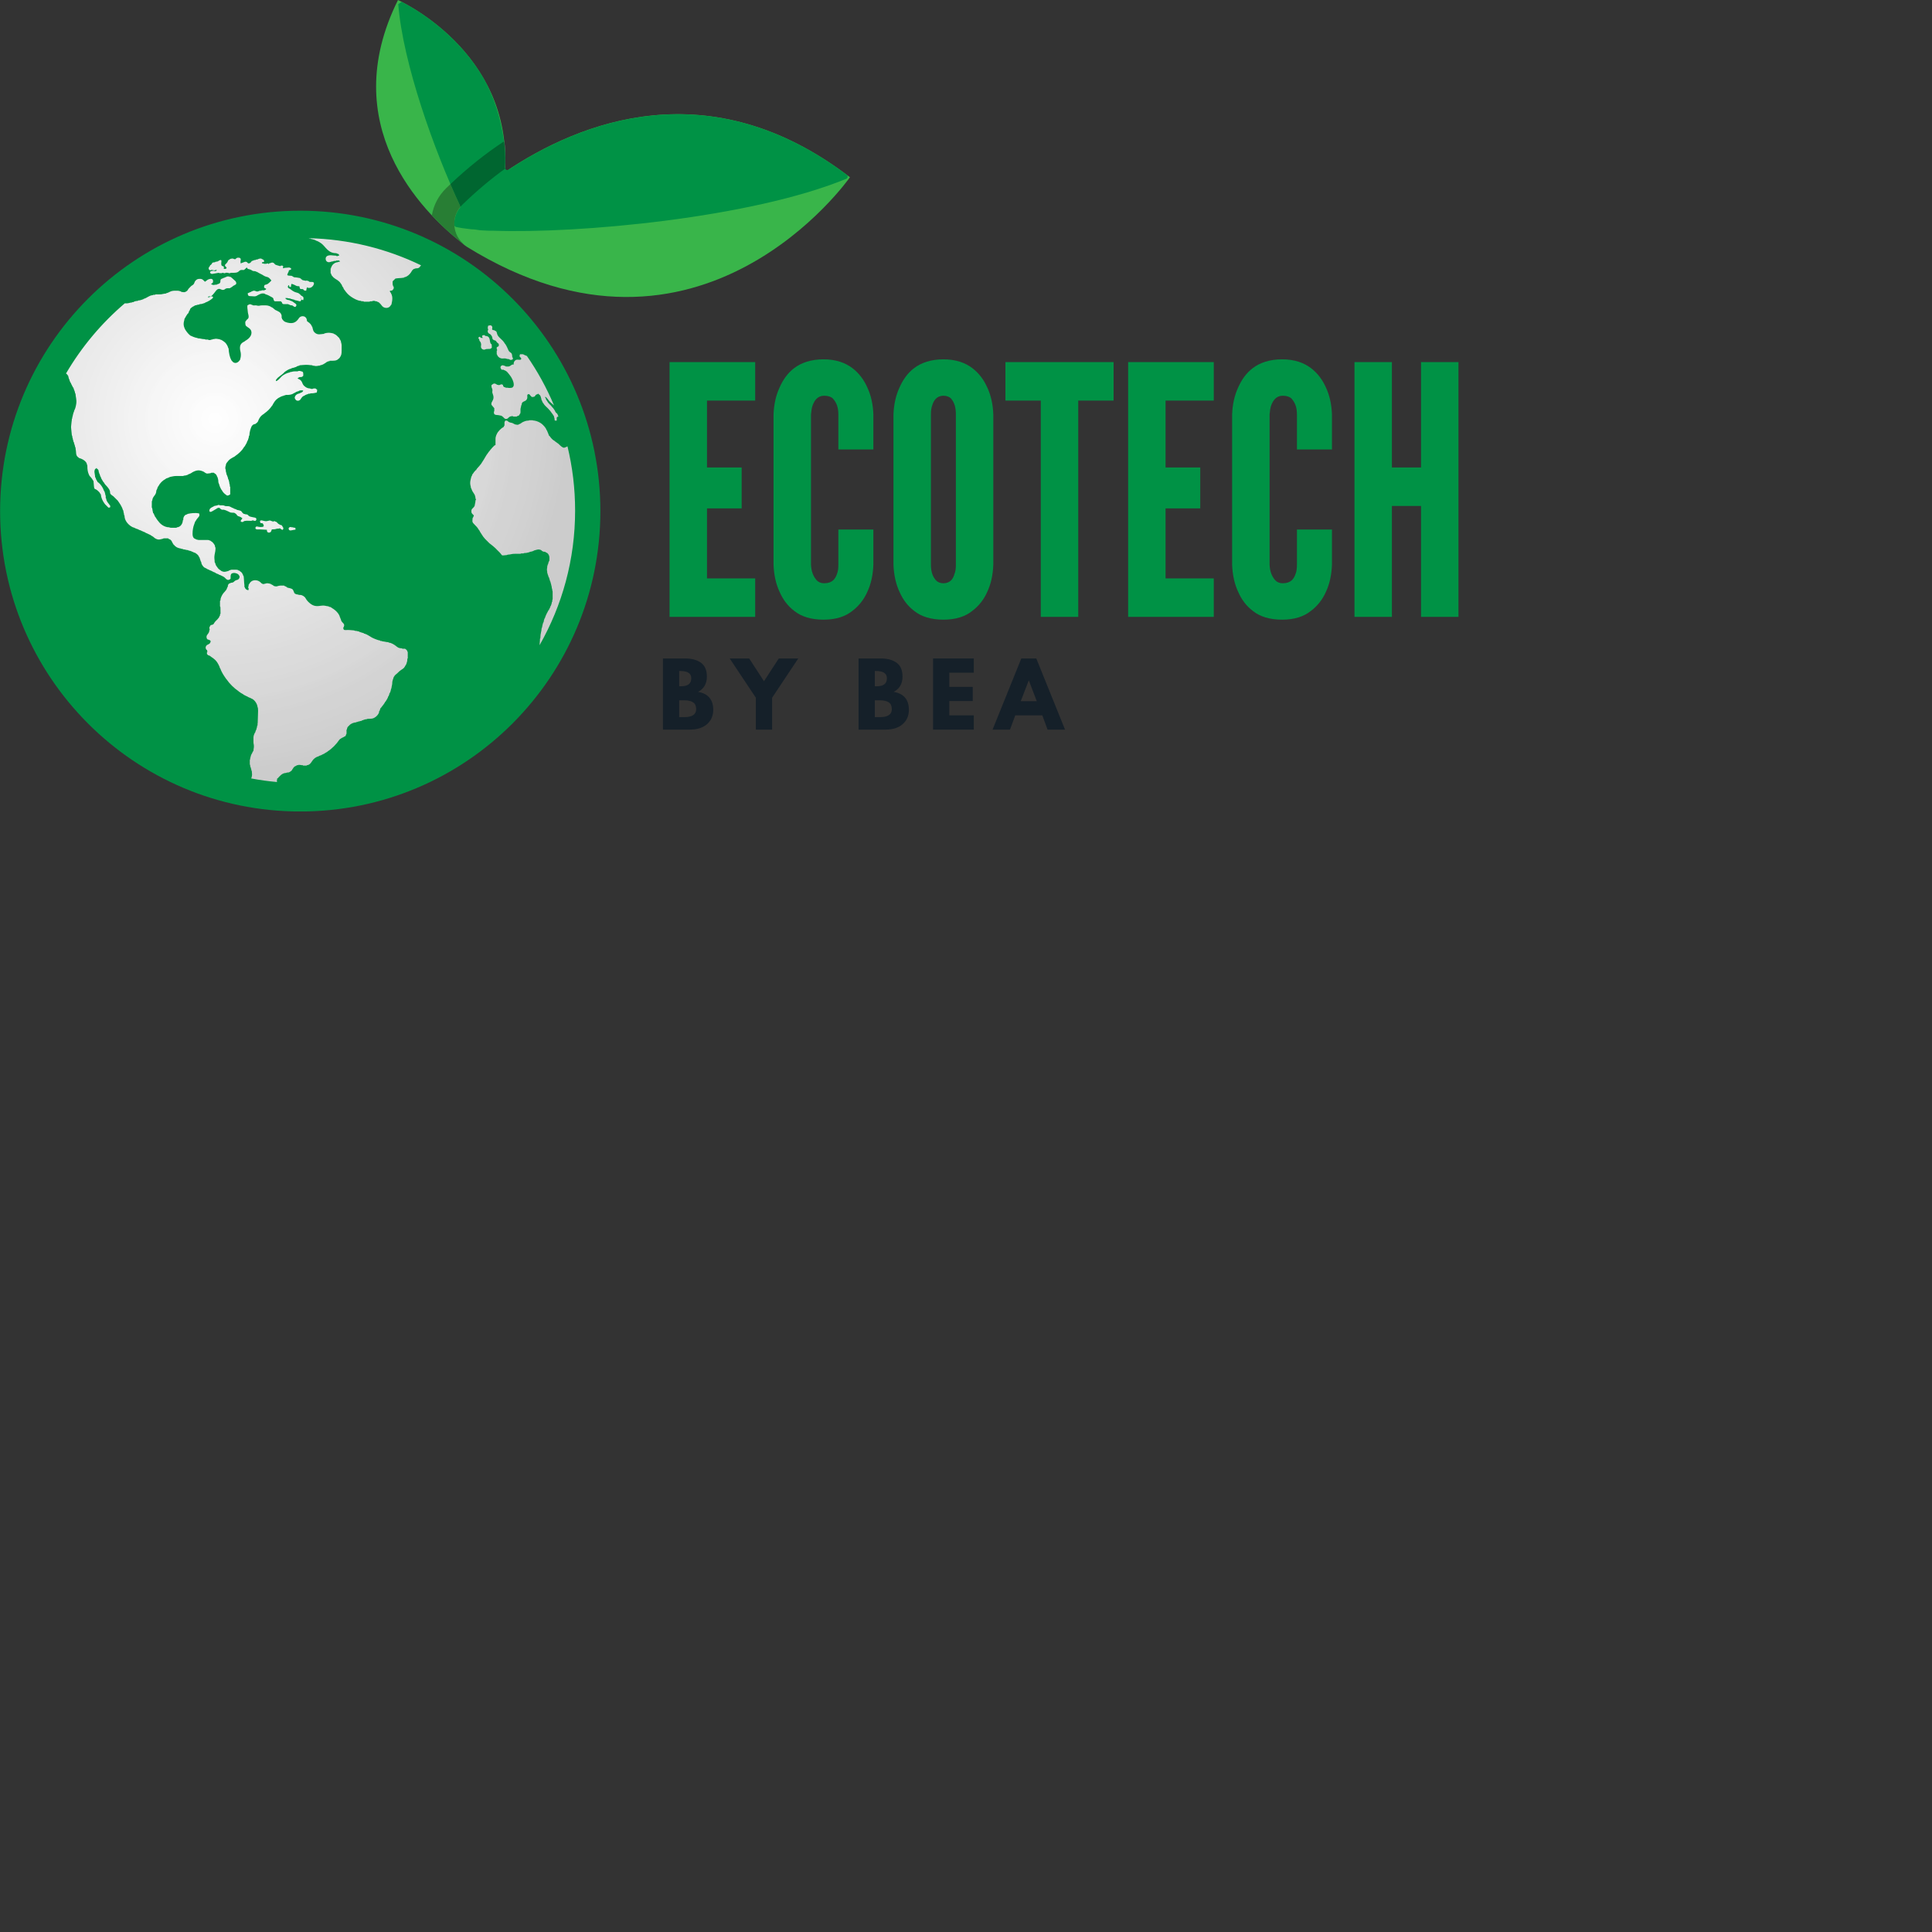 <svg xmlns="http://www.w3.org/2000/svg" xmlns:xlink="http://www.w3.org/1999/xlink" width="500" zoomAndPan="magnify" viewBox="0 0 375 375" height="500" preserveAspectRatio="xMidYMid meet" version="1.0"><rect x="0" y="0" width="375" height="375" fill="#333333" stroke="none"/><defs><g/><clipPath id="80a9a2168a"><path d="M 0 0 L 165 0 L 165 157.5 L 0 157.5 Z M 0 0 " clip-rule="nonzero"/></clipPath><clipPath id="90abbf8497"><path d="M 12.812 46.234 L 111.629 46.234 L 111.629 151.793 L 12.812 151.793 Z M 12.812 46.234 " clip-rule="nonzero"/></clipPath><clipPath id="9ee11935e6"><path d="M 56.484 102.277 C 56.078 102.312 55.93 102.488 56.09 102.836 L 56.172 102.91 C 56.387 103.012 56.492 102.949 56.785 102.895 L 57.129 102.836 C 57.434 102.75 57.277 102.973 57.363 102.672 L 57.363 102.594 L 57.281 102.434 C 57.211 102.434 57.117 102.438 57.051 102.426 C 56.891 102.402 56.969 102.406 56.887 102.355 L 56.566 102.352 Z M 49.758 100.699 C 49.676 100.414 49.418 100.5 48.648 100.297 C 47.969 100.117 48.363 99.844 47.613 99.82 L 47.43 99.746 L 47.297 99.742 L 47.219 99.668 C 46.914 99.469 47.016 99.344 46.758 99.18 C 46.59 99.078 46.164 99.008 45.953 98.953 L 45.875 98.879 C 45.629 98.82 45.641 98.777 45.398 98.715 L 45.312 98.641 C 44.965 98.559 44.711 98.316 44.43 98.266 C 44.223 98.227 44.027 98.266 43.824 98.238 C 43.508 98.195 43.613 98.117 43.258 98.086 C 43.016 98.066 42.992 98.098 42.777 98.09 L 42.445 98.008 L 42.316 98.008 L 42.227 98.082 C 42.031 98.137 42.035 98.121 41.828 98.164 C 41.465 98.238 41.719 98.156 41.43 98.316 C 41.184 98.453 40.961 98.516 40.793 98.719 L 40.723 98.797 C 40.547 99.172 40.625 99.602 41.273 99.191 L 41.32 99.16 L 42.074 98.719 L 42.148 98.641 C 42.695 98.523 42.43 98.484 42.809 98.773 C 43.352 99.188 42.969 98.609 44.352 99.289 C 44.648 99.438 44.656 99.504 45.16 99.516 C 45.23 99.516 45.324 99.512 45.391 99.523 C 45.543 99.543 45.48 99.547 45.555 99.59 C 46.117 99.887 45.836 99.988 46.23 100.18 C 46.398 100.262 46.488 100.242 46.691 100.352 C 46.902 100.465 46.883 100.5 47.059 100.617 C 46.93 100.812 46.32 101.309 47.117 101.328 L 47.219 101.254 C 47.516 100.984 48.246 101.094 48.859 101.094 C 48.934 101.051 48.738 101.012 49.113 101.02 C 49.441 101.027 49.184 100.988 49.285 101.094 L 49.598 101.094 L 49.676 101.02 L 49.758 100.855 Z M 53.895 101.547 C 53.691 101.355 53.758 101.324 53.477 101.25 L 53.336 101.172 L 53.086 101.172 C 53.07 101.188 52.906 101.438 52.906 101.172 C 52.305 101.117 52.73 100.902 51.922 101.121 C 51.453 101.25 51.191 101.055 50.785 101.008 L 50.703 101.008 C 50.555 101.051 50.578 101.031 50.465 101.094 C 50.484 101.957 50.941 101.227 51.102 101.793 L 51.172 101.883 L 51.18 102.039 L 51.18 102.16 C 50.93 102.387 50.23 102.277 49.914 102.195 L 49.754 102.195 C 49.621 102.297 49.465 102.484 49.66 102.676 C 49.789 102.805 50.156 102.758 50.387 102.754 L 51.809 102.832 L 51.809 103.066 C 51.879 103.324 52.094 103.465 52.395 103.344 C 52.68 103.227 52.645 103.004 52.766 102.754 C 53.898 102.754 53.305 102.594 54.195 102.594 L 54.27 102.52 C 54.336 102.551 54.332 102.543 54.422 102.602 C 54.469 102.633 54.602 102.734 54.613 102.742 C 54.863 102.887 54.82 102.902 54.988 102.672 L 54.988 102.438 C 54.867 102.266 54.844 102.23 54.746 102.035 L 54.664 101.961 C 54.508 101.883 54.582 101.906 54.348 101.875 L 54.277 101.805 C 54.031 101.68 54.098 101.742 53.895 101.547 Z M 103.379 81.566 L 102.746 81.566 C 102.668 81.617 102.727 81.598 102.586 81.637 C 102.559 81.645 102.484 81.641 102.434 81.645 C 102.121 81.652 101.746 81.785 101.508 81.906 C 101.18 82.07 101.059 82.27 100.699 82.355 L 100.613 82.438 C 100.355 82.434 100.254 82.457 100.023 82.387 C 99.695 82.289 99.887 82.281 99.582 82.195 L 99.504 82.117 C 99.152 82.035 99.008 82.031 98.711 81.887 L 98.633 81.801 L 98.547 81.723 C 98.203 81.555 98.012 81.602 97.922 81.961 L 97.922 82.199 L 97.918 82.594 L 97.84 82.672 C 97.773 82.914 97.773 82.852 97.59 82.977 C 97.422 83.094 97.43 83.059 97.266 83.207 C 97.059 83.391 96.875 83.559 96.727 83.777 L 96.652 83.855 C 96.445 84.164 96.172 84.691 96.18 85.203 L 96.18 85.992 L 96.176 86.387 C 95.918 86.457 95.902 86.535 95.719 86.723 C 95.551 86.895 95.434 86.988 95.305 87.18 L 95.227 87.258 L 94.984 87.574 L 94.91 87.648 C 94.793 87.828 94.641 88.016 94.512 88.207 L 94.434 88.309 C 94.246 88.602 94.105 88.867 93.914 89.188 C 93.703 89.539 93.523 89.793 93.328 90.102 L 93.246 90.184 C 93.027 90.508 92.648 90.84 92.457 91.129 C 92.457 91.254 92.488 91.23 92.375 91.23 C 92.27 91.359 92.195 91.414 92.082 91.547 C 91.973 91.672 91.902 91.797 91.816 91.922 L 91.738 92 C 91.652 92.16 91.629 92.188 91.582 92.395 L 91.5 92.477 C 91.426 92.805 91.293 93.227 91.266 93.59 C 91.227 94.09 91.387 94.352 91.422 94.77 L 91.5 94.844 C 91.582 95.184 91.805 95.543 91.977 95.789 L 92.059 95.875 L 92.059 95.949 L 92.137 96.031 C 92.207 96.336 92.289 96.387 92.293 96.758 C 92.371 96.867 92.461 96.996 92.293 97.129 C 92.293 97.57 92.168 97.785 92.137 98.168 L 92.059 98.246 L 92.059 98.324 L 91.977 98.41 C 91.773 98.703 91.535 98.727 91.5 99.113 L 91.5 99.352 C 91.535 99.746 91.773 99.762 91.977 100.066 C 91.898 100.355 91.898 100.168 91.816 100.461 L 91.738 100.543 C 91.676 101.277 91.605 101.328 92.113 101.824 C 92.445 102.145 92.711 102.426 92.93 102.832 L 93.012 102.91 C 93.184 103.258 93.293 103.418 93.516 103.75 C 93.625 103.914 93.695 104.035 93.797 104.176 C 93.922 104.344 94.004 104.402 94.117 104.566 L 94.203 104.648 L 94.273 104.723 L 94.355 104.809 L 94.43 104.887 L 94.516 104.961 L 94.598 105.039 L 94.672 105.129 L 94.746 105.203 L 94.836 105.277 L 94.91 105.363 L 94.988 105.441 C 95.234 105.605 95.535 105.883 95.781 106.07 C 96.07 106.293 96.285 106.535 96.551 106.805 C 96.688 106.941 96.777 107.02 96.91 107.156 C 97.676 107.953 97.129 107.84 98.391 107.734 L 98.551 107.656 C 98.969 107.656 99.289 107.527 99.664 107.5 C 100.07 107.469 100.59 107.496 101.008 107.496 C 101.082 107.449 101.035 107.461 101.172 107.426 C 101.195 107.418 101.281 107.422 101.324 107.422 L 101.625 107.418 C 101.75 107.34 101.523 107.418 101.801 107.34 C 101.828 107.336 101.914 107.336 101.961 107.336 C 102.336 107.332 102.477 107.211 102.809 107.18 C 102.809 107.066 102.785 107.098 102.91 107.098 C 103.195 107.078 103.285 107.004 103.539 106.941 L 103.621 106.863 C 104.207 106.73 104.469 106.508 105.047 106.785 L 105.207 106.941 C 105.418 107.055 105.438 107.094 105.762 107.098 C 105.883 107.098 105.859 107.066 105.859 107.18 C 106.172 107.262 106.355 107.426 106.508 107.699 C 106.695 108.039 106.633 108.363 106.633 108.84 L 106.555 108.926 C 106.484 109.211 106.422 109.141 106.398 109.473 L 106.316 109.555 L 106.312 109.707 L 106.234 109.797 C 106.234 110.188 106.168 110.223 106.16 110.504 C 106.152 110.82 106.234 110.879 106.234 111.293 L 106.312 111.371 L 106.316 111.535 L 106.398 111.688 L 106.477 111.992 L 106.555 112.082 L 106.793 112.867 L 106.871 112.949 L 106.871 113.156 L 106.945 113.266 C 106.984 113.648 107.109 113.766 107.109 114.211 L 107.184 114.297 L 107.188 114.582 C 107.238 114.68 107.203 114.496 107.258 114.77 C 107.27 114.82 107.266 114.949 107.266 115.008 L 107.27 116.191 C 107.266 116.309 107.27 116.297 107.246 116.406 L 107.219 116.461 C 107.215 116.449 107.199 116.488 107.188 116.504 L 107.199 116.746 L 107.109 116.883 C 107.086 117.191 107.012 117.27 106.945 117.535 L 106.871 117.617 C 106.809 117.887 106.672 118.105 106.555 118.328 C 106.555 118.445 106.586 118.418 106.477 118.418 C 106.273 118.762 105.859 119.574 105.758 119.988 L 105.684 120.062 C 105.621 120.32 105.547 120.41 105.527 120.699 C 105.527 120.816 105.559 120.793 105.445 120.793 C 105.367 121.094 105.238 121.484 105.203 121.805 L 105.129 121.965 C 105.113 122.543 104.891 122.992 104.891 123.703 C 104.891 124.035 104.867 123.883 104.812 123.957 C 104.812 124.496 104.738 124.738 104.73 125.23 C 109.121 117.523 111.629 108.613 111.629 99.113 C 111.629 94.812 111.117 90.633 110.145 86.629 C 110.129 86.641 110.105 86.652 110.082 86.672 C 110.066 86.684 109.719 86.836 109.695 86.844 C 109.363 86.98 109.332 86.875 109.008 86.703 L 108.926 86.625 C 108.703 86.473 108.602 86.309 108.387 86.137 C 108.172 85.965 107.961 85.824 107.742 85.672 L 107.664 85.598 C 107.191 85.352 106.934 84.992 106.633 84.578 C 106.516 84.578 106.547 84.605 106.547 84.488 C 106.41 84.203 106.301 83.832 106.156 83.543 L 106.078 83.461 C 105.969 83.047 105.492 82.562 105.188 82.297 C 104.848 82.012 104.242 81.703 103.703 81.637 C 103.594 81.637 103.586 81.637 103.484 81.617 C 103.469 81.617 103.438 81.617 103.43 81.594 C 103.418 81.574 103.395 81.574 103.379 81.566 Z M 99.742 70.734 C 99.332 70.742 99.316 70.82 99.055 70.996 C 98.742 71.207 98.621 71.125 98.156 71.133 L 98.074 71.051 C 97.789 70.984 97.535 70.766 97.266 71.035 C 97 71.301 97.223 71.551 97.363 71.762 L 97.758 71.766 L 97.836 71.84 C 98.172 71.918 98.438 72.164 98.621 72.402 C 98.816 72.656 99.035 72.902 99.203 73.168 C 99.457 73.57 100.035 74.75 99.512 75.16 L 99.422 75.238 C 98.75 75.398 98.734 75.227 98.156 75.25 L 98.012 75.16 C 97.777 75.109 97.891 75.184 97.758 75.02 C 97.648 75.02 97.68 75.047 97.68 74.922 C 97.594 74.594 97.547 74.609 97.145 74.609 C 97.145 74.723 97.172 74.688 97.047 74.688 C 96.824 74.793 96.82 74.746 96.574 74.688 C 96.438 74.688 96.465 74.727 96.465 74.609 L 96.336 74.609 L 96.254 74.527 C 95.805 74.312 95.66 74.582 95.383 74.766 C 95.383 75.406 95.535 75.262 95.578 75.652 C 95.621 76.051 95.441 75.973 95.668 76.539 C 96.031 77.449 95.492 77.852 95.383 78.246 L 95.383 78.559 L 95.777 79.039 L 95.855 79.113 L 95.859 79.18 C 95.973 79.18 95.941 79.152 95.941 79.273 L 95.941 79.746 C 95.941 79.891 95.984 79.867 95.859 79.867 C 95.859 80.301 95.902 80.465 96.262 80.531 C 96.418 80.559 96.586 80.551 96.766 80.582 C 97 80.621 97.098 80.652 97.285 80.691 C 97.422 80.691 97.398 80.652 97.398 80.773 C 97.773 80.898 97.875 81.426 98.359 81.301 C 98.781 81.191 98.648 80.805 99.504 80.766 L 99.645 80.855 L 100.297 80.855 L 100.375 80.773 C 100.781 80.68 100.762 80.613 100.93 80.301 L 101.008 80.219 C 101.043 79.785 101.039 79.902 101.023 79.504 C 101.016 79.211 101.141 79.035 101.164 78.719 L 101.246 78.559 C 101.266 77.742 102.051 78.07 102.305 77.402 C 102.453 77.012 102.188 76.609 102.531 76.516 C 102.832 76.434 102.883 76.801 103.148 76.98 L 103.242 77.059 C 104.16 77.059 103.637 76.652 104.355 76.504 C 104.387 76.453 104.504 76.266 104.504 76.504 C 104.961 76.637 105.02 77.227 105.129 77.691 L 105.207 77.77 C 105.254 77.977 105.277 78.004 105.367 78.164 L 105.445 78.246 C 105.664 78.66 106.004 78.922 106.336 79.25 C 106.715 79.629 106.895 79.867 107.188 80.297 L 107.27 80.379 C 107.328 80.492 107.355 80.562 107.426 80.672 C 107.539 80.672 107.504 80.648 107.504 80.773 C 107.547 80.953 107.574 81.004 107.621 81.211 C 107.707 81.605 107.547 81.57 107.82 81.648 L 107.898 81.648 C 108.16 81.594 108.008 81.746 108.062 81.488 C 108.062 81.137 108.02 81.129 108.137 80.918 C 108.297 80.895 108.277 80.898 108.391 80.871 C 108.328 80.699 108.266 80.527 108.199 80.359 L 107.98 80.145 L 107.82 79.984 C 107.75 79.707 107.496 79.418 107.348 79.188 L 107.266 79.117 L 107.191 79.035 C 106.844 78.527 106.508 78.441 106.156 77.77 L 106.078 77.691 C 105.992 77.531 105.941 77.48 105.918 77.254 C 105.801 77.254 105.84 77.277 105.84 77.137 L 105.84 77.059 C 105.922 76.93 105.84 76.93 105.926 77.059 C 106.168 77.227 106.383 77.555 106.586 77.816 C 106.789 78.074 107.164 78.352 107.535 78.691 C 106.102 75.277 104.32 72.043 102.234 69.039 C 102.188 69.102 102.109 69.184 102.109 68.992 C 101.715 68.961 102.008 68.934 101.641 68.836 L 101.562 68.758 L 100.93 68.758 C 100.805 69.289 100.777 69.086 101.086 69.441 L 101.16 69.547 L 101.16 69.707 L 101.086 69.797 C 100.777 69.918 100.445 69.699 100.09 69.895 C 99.816 70.051 99.613 70.461 99.742 70.734 Z M 95.465 67.492 C 95.465 66.43 95.336 67.02 95.172 66.52 C 94.996 66 95.184 65.227 94.195 65.199 L 94.113 65.125 L 94.039 65.043 C 93.461 65.055 93.5 65.27 93.719 65.598 C 93.055 65.598 93.465 65.48 93.008 65.359 C 92.887 65.539 92.91 65.441 92.848 65.668 L 92.926 65.758 L 93.008 65.832 C 93.047 66.328 93.191 66.152 93.328 66.539 C 93.469 66.934 93.312 67.105 93.359 67.387 C 93.406 67.664 93.656 67.848 93.895 67.871 C 94.273 67.906 94 67.719 94.828 67.73 L 94.988 67.73 C 95.355 67.695 95.207 67.664 95.465 67.492 Z M 96.414 67.414 L 96.414 67.758 C 96.496 67.852 96.457 67.621 96.477 67.898 C 96.5 68.219 96.516 67.957 96.414 68.066 L 96.414 68.75 L 96.488 68.836 C 96.559 69.066 96.531 68.973 96.652 69.16 L 96.723 69.238 L 96.809 69.309 L 96.891 69.391 C 97.277 69.598 97.371 69.605 97.781 69.57 C 98.27 69.527 98.258 69.695 98.789 69.711 L 98.883 69.785 L 98.949 69.789 L 99.027 69.863 C 99.48 69.863 99.66 69.734 99.504 69.387 L 99.43 69.312 C 99.402 68.266 99.059 68.586 98.742 68.094 C 98.633 67.93 98.551 67.648 98.445 67.438 C 98.309 67.16 98.227 67.008 98.078 66.777 L 98 66.703 C 97.496 65.809 96.723 65.543 96.508 64.867 C 96.383 64.465 96.438 64.297 96.02 64.164 L 95.945 64.094 C 95.086 64.074 95.879 63.582 95.383 63.219 L 95.285 63.145 C 94.996 63.145 94.965 63.176 94.75 63.223 C 94.695 63.457 94.672 63.469 94.672 63.781 L 94.746 63.855 L 94.754 64.016 L 94.672 64.152 L 94.672 64.465 L 94.746 64.566 C 95.02 64.957 95.02 64.656 95.305 65.027 L 95.375 65.121 C 95.715 65.582 95.41 65.723 95.797 65.973 C 96.066 66.145 96.059 65.988 96.281 66.203 C 96.402 66.324 96.336 66.379 96.574 66.551 L 96.645 66.625 C 96.891 66.754 96.809 66.805 96.809 67.176 C 96.652 67.281 96.59 67.32 96.414 67.414 Z M 64.492 53.578 C 64.727 53.938 65.227 54.203 65.598 54.445 L 65.68 54.527 C 65.988 54.738 66.02 54.863 66.23 55.145 L 66.309 55.238 C 66.391 55.531 66.391 55.34 66.469 55.633 L 66.551 55.715 L 66.547 55.766 C 66.664 55.766 66.629 55.738 66.629 55.871 L 66.785 56.188 L 66.863 56.266 C 67.215 56.789 67.613 57.238 68.148 57.598 C 68.57 57.883 69.398 58.387 70.035 58.398 L 70.203 58.48 L 70.508 58.465 L 70.645 58.559 L 71.699 58.559 L 71.855 58.484 L 72.191 58.48 C 72.324 58.371 72.77 58.344 72.879 58.48 L 73.125 58.48 L 73.203 58.559 C 73.547 58.641 73.633 58.773 73.859 59.012 C 74.059 59.223 74.152 59.441 74.387 59.59 C 74.805 59.852 75.523 59.895 75.895 59.191 L 75.977 59.113 C 76.219 58.07 76.266 57.445 75.738 56.66 L 75.656 56.582 L 75.664 56.504 L 75.738 56.43 C 76.094 56.414 76.137 56.395 76.297 56.188 L 76.371 56.098 C 76.457 55.746 76.461 55.922 76.371 55.574 C 76.258 55.574 76.293 55.598 76.293 55.477 C 76.168 55.215 76.215 54.977 76.211 54.605 L 76.293 54.52 L 76.609 54.211 L 76.688 54.133 L 76.734 54.133 C 76.734 54.012 76.707 54.051 76.848 54.051 C 77.152 54.027 77.227 53.98 77.641 53.973 C 78.051 53.969 78.086 53.902 78.414 53.895 C 78.414 53.781 78.391 53.816 78.512 53.816 C 79.219 53.652 79.707 53.047 80.016 52.473 L 80.094 52.395 C 80.242 52.262 80.281 52.184 80.535 52.156 C 80.602 52.121 80.543 52.129 80.727 52.086 C 80.754 52.078 80.844 52.082 80.887 52.082 C 81.453 52.059 81.523 51.699 81.727 51.496 C 75.109 48.293 67.723 46.422 59.922 46.234 L 60.117 46.305 L 60.289 46.305 L 60.371 46.383 C 60.656 46.41 60.746 46.48 61.004 46.543 C 61.141 46.543 61.117 46.504 61.117 46.621 L 61.242 46.621 L 61.32 46.699 C 61.668 46.781 62.098 47.047 62.363 47.242 C 63.203 47.863 63.668 49.18 65.281 49.141 L 65.414 49.23 C 65.59 49.258 65.562 49.242 65.676 49.312 L 65.766 49.387 L 65.848 49.621 L 65.664 49.625 C 65.5 49.738 65.391 49.77 65.219 49.625 C 64.598 49.625 64.016 49.406 63.48 49.703 L 63.379 49.781 C 63.27 49.949 63.184 50 63.219 50.324 C 63.242 50.527 63.332 50.691 63.484 50.789 C 63.898 51.059 64.18 50.742 64.656 50.734 L 64.805 50.645 L 65.16 50.652 C 65.281 50.539 65.309 50.566 65.516 50.566 C 65.742 50.562 65.816 50.535 65.91 50.652 L 65.992 50.734 L 65.914 50.809 L 65.727 50.812 L 65.52 50.902 C 64.996 50.914 64.438 51.387 64.328 51.84 L 64.25 51.918 L 64.25 51.996 C 64.25 52.129 64.289 52.102 64.172 52.102 L 64.172 53.027 L 64.25 53.105 C 64.301 53.309 64.32 53.336 64.41 53.492 Z M 58.41 57.93 C 58.293 57.898 58.215 57.941 58.309 57.848 C 58.406 57.754 58.602 57.984 58.41 57.93 Z M 52.676 54.449 L 52.371 54.766 L 52.289 54.84 C 52.07 54.992 52.09 55.082 51.836 55.16 L 51.656 55.234 C 51.289 55.273 51.266 55.414 51.258 55.793 C 51.387 55.926 51.43 55.977 51.656 56.031 C 51.598 56.277 51.664 56.148 51.473 56.266 L 51.258 56.352 L 50.844 56.344 L 50.703 56.426 C 50.207 56.426 50.355 56.5 49.988 56.582 L 49.914 56.582 C 49.551 56.555 49.633 56.449 49.352 56.434 C 49.074 56.418 49.078 56.52 48.801 56.582 L 48.723 56.656 C 48.426 56.734 48.391 56.832 48.09 56.898 C 48.09 57.648 48.453 57.426 49.145 57.512 C 49.82 57.602 49.965 57.25 50.391 57.137 L 50.465 57.062 L 50.605 57.059 L 50.703 56.984 C 51.141 56.93 50.875 56.961 51.34 56.984 L 51.414 57.059 C 52.047 57.352 51.496 56.98 52.77 57.688 C 53.254 57.953 52.93 58.023 53.238 58.41 L 53.328 58.48 L 54.508 58.484 L 54.582 58.559 L 54.664 58.633 L 54.734 58.719 C 54.824 58.988 54.789 58.961 55.062 59.035 L 55.457 59.035 L 55.934 59.031 L 56.074 59.113 C 56.473 59.207 56.16 59.262 56.727 59.273 L 56.816 59.352 L 56.965 59.434 L 57.047 59.508 C 57.223 59.594 57.387 59.629 57.488 59.391 C 57.621 59.082 57.414 58.988 57.273 58.883 C 56.926 58.621 56.738 58.449 56.25 58.316 L 56.164 58.246 C 55.938 58.238 55.867 58.23 55.703 58.156 C 55.5 58.074 55.438 58.012 55.379 57.848 L 55.773 57.855 L 56.066 57.926 L 56.328 57.93 L 56.406 58.004 C 56.742 58.035 56.785 58.133 57.121 58.168 L 57.195 58.246 C 57.367 58.281 57.52 58.305 57.719 58.359 C 57.988 58.426 58 58.473 58.309 58.48 C 58.48 58.227 58.441 58.426 58.469 58.086 C 58.723 58.254 58.523 58.215 58.863 58.246 C 58.988 57.707 58.898 57.598 58.469 57.375 L 58.383 57.297 L 58.312 57.211 L 58.234 57.137 C 58.023 57 58.074 56.957 57.801 56.852 C 57.594 56.777 57.461 56.773 57.254 56.688 C 56.824 56.508 56.656 56.336 56.328 56.102 L 56.254 56.031 C 55.992 55.961 56.094 56 55.934 55.824 L 55.859 55.715 C 55.922 55.414 55.895 55.449 56.09 55.34 L 56.164 55.633 C 56.258 55.734 56.035 55.719 56.328 55.699 C 56.5 55.688 56.398 55.703 56.492 55.633 C 56.492 55.562 56.484 55.469 56.496 55.398 C 56.547 55.059 56.492 55.355 56.566 55.207 L 56.566 55.082 C 56.809 55.137 56.801 55.18 57.043 55.246 L 57.188 55.32 C 57.551 55.492 57.531 55.547 58.07 55.559 L 58.145 55.633 L 58.148 55.715 L 58.148 55.793 C 58.258 56.176 58.336 56.098 58.785 56.117 L 58.867 56.188 C 59.039 56.375 59.059 56.418 59.418 56.426 C 59.539 56.172 59.445 56.094 59.562 55.871 C 59.566 55.871 59.742 55.605 59.742 55.871 L 59.895 55.879 L 60.133 55.879 C 60.762 55.805 61.352 54.707 60.555 54.727 C 59.754 54.746 60.199 54.617 59.688 54.496 C 59.105 54.352 59.887 54.668 58.707 54.363 L 58.629 54.285 L 58.547 54.215 C 58.43 54.215 58.457 54.246 58.457 54.133 L 58.309 54.047 L 58.234 53.973 C 57.941 53.91 57.387 53.82 57.043 53.805 L 56.957 53.738 C 56.402 53.43 56.805 53.578 56.086 53.5 C 55.527 53.441 55.844 53.23 55.938 52.867 L 56.012 52.789 C 56.051 52.309 56.227 52.477 56.492 52.312 L 56.492 52.156 L 56.488 52.074 L 56.387 51.996 L 56.25 51.992 L 56.176 51.918 L 55.199 51.996 L 55.062 52.074 L 54.891 52.031 C 55.062 51.723 54.945 51.473 54.555 51.566 C 54.109 51.668 54.914 51.789 53.758 51.48 C 53.184 51.328 53.414 51.211 53.094 51.031 C 52.727 50.832 52.582 51.098 52.215 51.129 C 52.203 51.145 52.031 51.395 52.031 51.129 L 51.844 51.129 C 51.824 51.141 51.805 51.156 51.793 51.164 L 51.73 51.188 C 51.676 51.211 51.645 51.203 51.574 51.203 L 51.258 51.203 L 51.098 51.129 L 50.863 51.129 L 50.863 50.891 C 51.117 50.887 51.32 50.902 51.25 50.602 C 51.199 50.387 50.992 50.371 50.785 50.254 L 50.711 50.18 C 50.379 50.18 50.402 50.199 50.16 50.258 L 50.07 50.336 C 49.586 50.352 49.762 50.484 49.285 50.496 L 49.199 50.57 C 48.594 50.633 48.844 51.125 48.168 51.121 L 48.098 51.047 C 47.695 50.539 47.328 50.961 46.871 51.047 C 46.832 51.117 46.727 51.273 46.727 51.047 C 46.539 50.668 47.016 50.188 46.426 50.016 L 46.109 50.016 C 45.832 50.098 45.934 50.082 45.754 50.258 C 45.691 50.293 45.707 50.297 45.586 50.309 C 45.484 50.312 45.496 50.355 45.496 50.258 L 45.316 50.258 L 45.238 50.18 C 44.926 50.18 44.918 50.203 44.684 50.258 L 44.605 50.336 C 44.152 50.586 44.375 50.473 44.129 50.887 C 43.984 51.125 43.812 51.207 43.652 51.445 C 43.711 51.652 43.648 51.508 43.734 51.684 L 43.809 51.766 L 43.887 51.84 C 43.98 51.957 43.969 51.66 43.969 52.078 C 43.922 52.102 43.711 52.281 43.496 52.164 C 43.48 52.152 43.227 51.98 43.496 51.98 C 43.465 51.84 43.473 51.859 43.414 51.758 L 43.32 51.684 C 42.422 51.598 43.566 49.98 42.441 50.621 C 42.383 50.656 42.371 50.77 41.828 50.812 L 41.754 50.887 C 41.348 50.988 41.219 50.867 41.113 51.207 L 41.039 51.289 C 40.801 51.609 40.844 51.273 40.715 51.684 L 40.645 51.754 C 40.504 51.977 40.426 52.023 40.562 52.312 L 40.637 52.395 C 40.75 52.453 40.727 52.445 40.887 52.473 L 40.961 52.398 L 41.277 52.398 L 41.383 52.473 L 41.758 52.473 L 41.832 52.398 L 42.07 52.391 L 42.004 52.551 L 41.832 52.621 L 41.754 52.625 L 41.457 52.551 C 40.398 52.551 40.785 53.199 41.176 53.168 L 42.465 52.949 L 42.566 53.023 L 43.07 53.023 L 43.18 52.949 L 43.336 52.949 L 43.438 53.023 L 43.688 53.023 L 43.812 52.934 L 44.285 52.949 L 44.371 53.023 L 44.688 53.023 L 44.762 52.953 C 45.164 52.941 45.688 52.973 45.969 52.883 C 46.449 52.73 46.324 52.52 46.805 52.395 L 47.367 52.395 L 47.457 52.316 L 47.918 51.902 C 48.023 52.262 48.23 52.203 48.566 52.312 C 48.969 52.445 48.879 52.613 49.359 52.633 C 49.645 52.641 49.512 52.609 49.66 52.711 C 49.906 52.727 50.184 52.988 50.785 53.262 C 50.969 53.348 51.027 53.406 51.18 53.496 C 51.934 53.934 51.945 53.539 52.605 54.348 Z M 48.406 84.512 C 48.422 83.82 48.645 83.141 48.879 82.672 L 48.961 82.598 L 49.121 82.434 C 49.281 82.359 49.402 82.32 49.598 82.277 L 49.676 82.199 C 50.215 81.824 50.047 81.672 50.371 81.152 C 50.633 80.73 50.867 80.559 51.262 80.301 L 51.34 80.223 C 51.902 79.836 52.383 79.363 52.766 78.797 L 52.844 78.715 C 53.137 78.184 53.375 77.707 53.875 77.375 L 53.953 77.297 C 54.234 77.148 54.691 76.852 55.059 76.82 L 55.141 76.742 L 55.32 76.742 L 55.457 76.652 C 56.059 76.684 56.496 76.613 56.883 76.426 L 56.965 76.348 C 57.32 76.254 57.453 75.988 57.91 75.953 L 57.992 75.871 L 58.066 75.871 L 58.152 75.793 C 58.629 75.754 58.387 75.754 58.863 75.793 C 58.781 76.102 58.559 76.188 58.25 76.266 C 58.25 76.379 58.273 76.344 58.152 76.344 C 57.668 76.461 57.215 76.699 57.199 77.293 L 57.281 77.375 C 57.406 77.859 58.023 77.914 58.312 77.539 C 58.43 77.387 58.496 77.223 58.645 77.074 C 58.84 76.875 58.945 76.867 59.184 76.742 L 59.262 76.668 C 59.547 76.594 59.488 76.531 59.809 76.504 C 59.809 76.395 59.781 76.422 59.895 76.422 L 60.117 76.426 L 60.289 76.348 C 60.848 76.348 61.043 76.293 61.477 76.191 C 61.531 75.957 61.559 75.949 61.559 75.637 L 61.32 75.477 L 61.242 75.398 L 60.867 75.398 C 60.668 75.508 60.547 75.508 60.305 75.457 L 60.184 75.398 C 59.602 75.398 59.062 75.02 58.828 74.645 C 58.668 74.387 58.656 74.191 58.484 73.961 C 58.273 73.68 58.129 73.656 57.832 73.5 L 57.758 73.422 L 58.004 73.266 C 58.082 73.215 58.012 73.227 58.16 73.195 C 58.219 73.18 58.324 73.188 58.391 73.188 C 58.754 73.152 58.605 73.121 58.863 72.949 C 58.863 72.809 58.879 72.531 58.852 72.41 C 58.789 72.141 58.766 72.195 58.547 72.078 C 58.203 72.074 58.391 72.07 58.312 72 L 57.941 72 C 57.887 72.027 57.883 72.051 57.754 72.074 C 57.727 72.078 57.633 72.082 57.602 72.082 C 57.52 72.09 57.371 72.078 57.281 72.078 C 56.754 72.078 56.668 72.199 56.262 72.234 L 56.172 72.316 C 55.715 72.355 55.004 72.758 54.727 73.008 C 54.363 73.328 54.062 73.859 53.559 73.977 L 53.559 73.738 L 53.637 73.652 C 53.832 73.379 54.07 73.16 54.363 72.965 C 54.551 72.836 55.031 72.465 55.141 72.316 L 55.215 72.23 L 55.301 72.16 C 55.699 71.887 56.02 71.652 56.57 71.523 L 56.645 71.445 C 56.977 71.418 57.203 71.285 57.508 71.207 L 57.598 71.129 C 57.754 71.055 57.91 70.992 58.129 70.973 C 58.129 70.855 58.102 70.891 58.23 70.891 C 58.594 70.883 58.922 70.812 59.418 70.812 C 59.945 70.812 60.188 70.887 60.605 70.895 L 60.684 70.973 C 61.062 70.973 61.031 71.039 61.324 71.047 C 61.66 71.055 61.645 70.973 62.047 70.973 L 62.191 70.891 C 62.559 70.863 62.973 70.582 63.223 70.418 L 63.301 70.34 C 63.523 70.219 63.656 70.109 63.977 70.102 C 63.977 69.98 63.953 70.02 64.094 70.02 C 64.887 70.02 65.199 70.051 65.664 69.707 C 65.664 69.59 65.637 69.617 65.75 69.617 L 65.836 69.551 L 65.914 69.465 C 66.25 68.977 66.316 68.789 66.312 67.969 C 66.309 67.66 66.324 67.32 66.312 67.016 C 66.293 66.633 66.18 66.496 66.152 66.152 L 66.07 66.07 L 66.074 66.008 L 65.996 65.91 L 65.836 65.598 L 65.758 65.516 L 65.668 65.438 L 65.438 65.203 L 65.352 65.121 C 65.176 64.996 65.047 64.867 64.805 64.805 L 64.723 64.727 C 63.965 64.547 63.695 64.527 62.922 64.727 C 62.922 64.836 62.945 64.805 62.824 64.805 C 62.215 64.855 61.73 65.031 61.223 64.66 C 60.75 64.316 60.77 64.004 60.605 63.402 C 60.492 63.402 60.531 63.43 60.531 63.305 C 60.434 63.129 60.395 63.066 60.289 62.91 L 60.199 62.836 L 60.125 62.758 L 60.051 62.672 L 59.816 62.516 L 59.734 62.434 C 59.445 62.223 59.656 62.395 59.539 61.996 C 59.461 61.738 59.426 61.684 59.262 61.566 L 59.18 61.484 C 58.723 61.262 58.25 61.414 58.023 61.754 C 57.5 62.543 56.91 62.898 55.82 62.625 C 55.266 62.484 55.074 62.387 54.824 61.977 C 54.711 61.977 54.746 62.004 54.746 61.879 L 54.746 61.789 C 54.637 61.652 54.699 61.836 54.664 61.566 C 54.656 61.504 54.664 61.32 54.664 61.246 C 54.496 60.523 53.973 60.441 53.398 60.141 L 53.316 60.062 C 53.062 59.891 52.957 59.68 52.605 59.59 L 52.523 59.508 C 52.273 59.387 51.953 59.27 51.574 59.273 L 50.863 59.273 C 50.477 59.27 50.527 59.336 50.223 59.348 C 49.863 59.355 49.973 59.277 49.598 59.273 C 49.383 59.273 49.078 59.324 48.98 59.191 C 48.641 59.121 48.691 58.992 48.379 59.078 C 48.363 59.082 48.125 59.219 48.121 59.219 C 47.957 59.398 48.043 59.102 48.012 59.508 L 48.012 59.746 C 48.035 60.02 48.07 60.094 48.094 60.457 C 48.113 60.805 48.191 60.934 48.234 61.188 C 48.363 62 47.98 61.805 47.695 62.355 L 47.613 62.434 C 47.613 63.117 47.602 63.191 48.055 63.492 C 48.367 63.699 48.664 63.875 48.773 64.285 C 49.016 65.195 48.117 65.883 47.613 66.148 L 47.535 66.23 C 46.973 66.523 46.508 66.785 46.586 67.723 C 46.617 68.105 46.734 68.324 46.75 68.758 C 46.766 69.297 46.68 69.461 46.586 69.863 L 46.508 69.941 C 46.125 70.52 45.43 70.672 45 70.02 L 44.922 69.945 C 44.715 69.562 44.652 69.352 44.539 68.902 C 44.469 68.621 44.375 67.938 44.367 67.633 L 44.281 67.492 C 44.219 67.168 43.922 66.707 43.707 66.492 C 43.617 66.402 43.352 66.215 43.254 66.152 C 43.074 66.035 42.949 65.934 42.703 65.914 L 42.621 65.832 C 42.242 65.832 42.281 65.766 41.988 65.758 C 41.648 65.746 41.676 65.832 41.273 65.832 L 41.199 65.91 L 41.016 65.91 C 40.852 66.047 40.523 66.035 40.332 65.91 L 39.93 65.914 L 39.707 65.832 C 39.141 65.832 38.938 65.672 38.426 65.672 L 38.277 65.598 C 37.918 65.566 37.188 65.262 36.922 65.121 L 36.844 65.043 C 36.578 64.867 36.008 64.133 35.863 63.805 C 35.75 63.535 35.652 63.258 35.645 62.906 C 35.641 62.41 35.777 62.281 35.812 61.879 L 35.891 61.789 L 35.891 61.723 L 35.969 61.641 C 36.027 61.535 36.066 61.434 36.133 61.328 C 36.227 61.176 36.266 61.16 36.359 61.008 C 36.359 60.895 36.328 60.922 36.445 60.922 C 36.578 60.738 36.621 60.723 36.684 60.457 C 36.684 60.336 36.652 60.363 36.762 60.363 L 36.762 60.297 L 36.84 60.223 C 36.906 59.934 36.938 59.902 37.141 59.73 C 37.285 59.613 37.461 59.477 37.637 59.43 L 37.711 59.352 L 37.777 59.352 L 37.871 59.273 C 38.262 59.238 38.258 59.113 38.711 59.113 C 38.711 58.992 38.684 59.031 38.82 59.031 C 39.219 59.027 39.422 58.879 39.77 58.797 L 39.852 58.719 C 40.277 58.613 41.152 58.074 41.355 57.77 C 41.301 57.535 41.367 57.652 41.199 57.535 L 41.039 57.535 L 40.879 57.531 L 41.039 57.453 C 41.758 56.832 41.934 56.176 42.422 56.082 C 42.832 56.004 42.984 56.379 43.457 56.238 C 43.742 56.152 43.637 56.07 43.926 55.984 C 44.129 55.922 44.383 55.949 44.602 55.949 L 44.684 55.871 L 44.75 55.871 L 44.844 55.793 C 45 55.707 44.988 55.723 45.133 55.609 C 45.34 55.449 45.18 55.477 45.473 55.398 L 45.555 55.32 C 46.02 55.207 45.887 54.703 45.605 54.477 C 45.309 54.246 45.098 53.984 44.844 53.816 L 44.75 53.738 L 44.605 53.734 C 44.477 53.734 44.5 53.77 44.5 53.656 L 44.066 53.656 L 43.969 53.734 C 43.66 53.809 43.645 53.906 43.324 53.973 L 43.18 54.062 C 42.355 54.242 43.27 54.941 42.203 55.16 L 42.07 55.25 C 41.488 55.23 41.578 55.453 40.961 55.16 C 41.191 54.848 41.312 55.086 41.359 54.605 L 41.359 54.527 C 41.309 54.039 40.887 54.082 40.551 54.191 C 40.18 54.312 40.129 54.5 39.77 54.684 L 39.613 54.523 L 39.531 54.449 L 39.457 54.371 C 39.258 54.199 39.133 54.117 38.746 54.125 C 38.398 54.133 38.23 54.211 38.043 54.383 C 37.555 54.832 37.914 55.082 37.156 55.477 L 37.078 55.551 L 36.762 55.871 L 36.688 55.957 L 36.602 56.031 C 36.469 56.281 36.379 56.441 36.129 56.582 C 35.738 56.805 35.684 56.695 35.258 56.664 C 35.137 56.664 35.164 56.695 35.164 56.582 C 34.746 56.477 34.801 56.426 34.227 56.426 L 33.988 56.426 C 33.016 56.426 32.953 56.762 32.309 56.898 L 32.168 56.984 C 31.836 56.98 31.574 57.098 31.285 57.125 C 30.965 57.16 30.52 57.137 30.184 57.137 L 30.105 57.215 L 29.812 57.215 L 29.633 57.293 C 28.895 57.355 28.535 57.855 27.887 58.004 L 27.809 58.082 C 27.445 58.172 27.27 58.312 26.836 58.32 L 26.699 58.414 C 26.344 58.398 26.289 58.488 25.992 58.559 L 25.91 58.641 L 25.699 58.641 L 25.594 58.715 C 25.223 58.73 25.059 58.844 24.719 58.875 C 24.66 58.879 24.293 58.883 24.246 58.875 L 24.227 58.871 C 19.699 62.73 15.832 67.336 12.812 72.496 C 12.922 72.547 13.039 72.656 13.156 72.852 L 13.23 72.949 C 13.289 73.168 13.344 73.363 13.395 73.582 L 13.469 73.66 C 13.508 74.027 13.621 74.031 13.711 74.336 C 13.828 74.336 13.789 74.312 13.789 74.449 L 14.184 75.227 C 14.297 75.227 14.266 75.199 14.266 75.32 C 14.344 75.66 14.543 75.93 14.582 76.328 L 14.656 76.426 C 14.68 77.059 14.898 77.477 14.809 78.312 C 14.785 78.535 14.699 78.914 14.629 79.16 C 14.523 79.531 14.375 79.629 14.34 79.984 L 14.266 80.062 C 14.234 80.406 14.129 80.434 14.113 80.773 L 14.027 80.988 L 14.039 81.168 L 13.949 81.301 C 13.949 81.695 13.887 81.719 13.867 82.117 C 13.852 82.5 13.789 82.613 13.789 82.91 L 13.949 84.512 L 14.043 84.648 L 14.027 84.828 L 14.109 85.043 C 14.129 85.383 14.234 85.414 14.266 85.758 L 14.344 85.836 C 14.371 86.172 14.543 86.359 14.582 86.762 L 14.656 86.863 C 14.66 87.129 14.699 87.23 14.727 87.434 C 14.766 87.699 14.762 87.867 14.773 87.977 C 14.824 88.434 14.945 88.605 15.293 88.84 L 15.379 88.918 C 15.973 89.059 16.82 89.527 16.879 90.172 C 16.918 90.238 16.914 90.215 16.953 90.344 C 16.957 90.367 16.957 90.453 16.957 90.5 C 16.961 91.172 17.039 91.613 17.25 92.105 C 17.395 92.449 17.434 92.41 17.645 92.656 C 17.816 92.855 17.949 93.043 18.066 93.266 L 18.145 93.344 C 18.328 95.547 18.219 94.512 19.039 95.297 C 19.289 95.539 19.332 95.57 19.492 95.875 L 19.57 95.953 C 19.633 96.637 19.891 97.184 20.27 97.711 L 20.441 97.93 L 20.527 98.008 L 20.918 98.406 L 20.996 98.484 C 21.113 98.539 21.062 98.566 21.211 98.523 C 21.547 98.418 21.309 98.551 21.395 98.324 L 21.395 98.168 C 21.25 97.957 21.059 97.746 20.918 97.531 L 20.844 97.457 L 20.84 97.379 L 20.762 97.297 C 20.68 97.133 20.621 96.984 20.602 96.754 L 20.523 96.664 L 20.523 96.262 L 20.441 96.031 C 20.418 95.746 20.344 95.656 20.285 95.398 L 20.207 95.32 L 20.207 95.262 L 20.129 95.164 C 20.016 94.707 19.516 93.969 19.176 93.742 L 19.098 93.66 L 19.016 93.586 C 18.902 93.586 18.93 93.613 18.93 93.504 C 18.801 93.285 18.574 92.98 18.543 92.66 C 18.422 92.66 18.461 92.688 18.461 92.555 C 18.457 92.262 18.363 91.969 18.336 91.656 C 18.328 91.516 18.328 91.418 18.371 91.281 C 18.457 90.988 18.414 91.051 18.609 90.973 C 18.621 90.957 18.805 90.688 18.805 90.973 C 19.074 91.059 19.168 91.324 19.176 91.668 L 19.254 91.762 L 19.254 91.914 L 19.332 92 L 19.492 92.531 C 19.605 92.531 19.57 92.504 19.57 92.633 C 19.641 92.93 19.973 93.383 20.125 93.648 C 20.238 93.648 20.207 93.625 20.207 93.742 C 20.402 94.039 20.441 94.09 20.703 94.352 C 20.836 94.488 21.09 94.801 21.188 94.977 C 21.637 95.789 20.957 95.633 22.027 96.348 L 22.105 96.43 L 22.184 96.508 L 22.66 96.98 L 22.742 97.059 L 22.828 97.137 C 22.996 97.414 23.215 97.652 23.402 97.984 C 23.559 98.266 23.785 98.668 23.848 98.984 L 23.945 99.113 C 23.941 99.457 24.078 99.613 24.086 99.98 L 24.168 100.066 C 24.168 100.715 24.461 101.23 24.781 101.586 C 25.07 101.914 25.586 102.344 26.066 102.426 L 26.211 102.516 C 26.379 102.586 26.68 102.711 26.859 102.754 L 26.949 102.832 C 27.18 102.887 27.176 102.934 27.414 102.996 L 27.508 103.066 C 27.793 103.141 27.832 103.238 28.129 103.305 L 28.207 103.383 L 29.234 103.859 L 29.316 103.938 C 29.496 104.035 29.641 104.113 29.805 104.242 C 30.016 104.414 29.992 104.445 30.262 104.574 C 30.82 104.84 31.051 104.699 31.617 104.57 L 31.77 104.492 L 32.562 104.492 C 32.699 104.492 32.676 104.453 32.676 104.57 L 33.039 104.723 L 33.117 104.809 L 33.199 104.887 L 33.285 104.965 C 33.418 105.246 33.504 105.426 33.672 105.68 L 33.75 105.758 L 33.84 105.828 L 33.914 105.914 L 33.984 105.992 C 34.219 106.145 34.18 106.184 34.473 106.301 C 34.656 106.375 34.879 106.449 35.098 106.473 L 35.285 106.547 L 35.414 106.527 L 35.551 106.625 C 35.965 106.637 36.117 106.777 36.523 106.785 L 36.602 106.863 C 37.121 106.906 37.508 107.234 37.949 107.34 L 38.027 107.418 C 38.234 107.555 38.254 107.551 38.418 107.742 C 38.562 107.91 38.598 107.941 38.664 108.184 C 38.781 108.184 38.742 108.156 38.742 108.285 C 38.805 108.551 38.91 108.695 38.98 108.992 L 39.055 109.078 C 39.09 109.426 39.176 109.582 39.348 109.816 C 39.52 110.043 39.637 110.184 39.93 110.266 L 40.016 110.34 L 40.09 110.344 L 40.168 110.422 C 40.332 110.504 40.355 110.531 40.562 110.582 L 40.641 110.66 C 41.074 110.758 41.32 111.023 41.754 111.137 L 41.828 111.211 C 42.016 111.309 42.152 111.395 42.387 111.449 L 42.465 111.527 C 42.727 111.59 43.137 111.812 43.395 111.945 C 43.734 112.129 43.836 112.457 44.207 112.555 L 44.367 112.555 C 44.656 112.477 44.531 112.473 44.762 112.32 C 44.762 111.676 44.703 111.281 45.328 111.215 C 45.719 111.168 46.324 111.379 46.426 111.762 L 46.508 111.844 C 46.5 112.113 46.473 112.234 46.332 112.383 C 46.164 112.566 46.102 112.52 45.852 112.613 C 45.336 112.805 45.457 113.094 44.871 113.109 L 44.684 113.188 C 44.352 113.277 44.215 113.484 44.211 113.902 L 44.129 113.98 C 44.074 114.211 43.988 114.348 43.891 114.531 L 43.812 114.609 C 43.609 114.914 43.395 115.031 43.18 115.402 C 43.023 115.68 42.77 116.102 42.805 116.508 L 42.703 116.641 L 42.703 117.68 L 42.785 117.852 L 42.805 119.117 L 42.703 119.246 L 42.703 119.434 C 42.703 119.555 42.738 119.527 42.625 119.527 C 42.578 119.715 42.547 119.758 42.465 119.906 L 42.387 119.988 C 42.156 120.332 41.852 120.48 41.609 120.871 C 41.574 120.934 41.488 121.09 41.461 121.117 C 41.195 121.406 40.852 121.141 40.727 121.648 L 40.645 121.73 L 40.645 122.031 C 40.703 122.117 40.684 122.035 40.695 122.184 C 40.703 122.297 40.781 122.277 40.645 122.277 C 40.625 123.109 39.93 123.156 40.113 123.828 C 40.188 124.094 40.293 124.152 40.562 124.176 L 40.645 124.254 L 40.723 124.258 L 40.805 124.328 L 40.887 124.414 C 40.859 124.949 40.531 125.012 40.168 125.203 L 40.09 125.285 C 39.98 125.445 39.824 125.613 39.969 125.949 C 40.117 126.297 40.238 125.984 40.246 126.551 L 40.168 126.625 L 40.168 126.941 L 40.246 127.023 L 40.402 127.18 C 40.617 127.23 40.633 127.25 40.801 127.34 L 40.887 127.418 C 41.289 127.703 41.691 127.961 42.004 128.352 C 42.246 128.656 42.605 129.297 42.703 129.711 L 42.781 129.789 C 42.848 130.062 43.125 130.578 43.262 130.816 C 43.355 130.98 43.473 131.133 43.57 131.297 C 43.699 131.512 43.77 131.582 43.891 131.77 L 43.969 131.848 C 44.578 132.734 45.383 133.527 46.27 134.141 L 46.348 134.215 C 46.691 134.449 46.812 134.562 47.219 134.766 L 47.297 134.848 L 47.93 135.168 C 48.07 135.168 48.047 135.125 48.047 135.246 C 48.305 135.324 48.359 135.414 48.645 135.484 L 48.73 135.562 C 49.309 135.703 49.941 136.559 49.992 137.246 C 50.16 137.445 50.07 138.457 50.07 138.805 L 50.02 140.355 C 50.02 140.344 50 140.395 49.992 140.414 L 49.992 140.777 L 49.914 140.863 C 49.902 141.266 49.789 141.281 49.75 141.648 L 49.676 141.723 C 49.617 141.973 49.574 141.953 49.516 142.203 L 49.438 142.281 C 49.332 142.492 49.207 142.84 49.195 143.152 L 49.195 144.02 C 49.203 144.414 49.273 144.418 49.285 144.809 C 49.297 145.238 49.199 145.344 49.207 145.68 L 49.121 145.824 C 49.02 146.031 48.941 146.102 48.879 146.312 L 48.805 146.387 C 48.734 146.684 48.676 146.613 48.641 146.945 L 48.566 147.121 L 48.562 147.34 L 48.488 147.492 L 48.488 148.371 L 48.562 148.527 L 48.566 148.734 L 48.645 148.922 C 48.703 149.172 48.777 149.27 48.805 149.543 L 48.883 149.711 C 48.883 150.215 48.969 150.172 48.898 150.594 C 48.859 150.84 48.809 150.961 48.758 151.094 C 50.406 151.406 52.082 151.641 53.781 151.793 C 53.738 151.516 53.691 151.66 53.793 151.215 C 53.793 151.074 53.754 151.098 53.875 151.098 C 54.289 150.672 54.715 150.047 55.52 150.027 L 55.695 149.953 C 56.078 149.945 56.121 149.918 56.367 149.75 C 56.664 149.543 56.645 149.535 56.805 149.238 L 56.883 149.16 L 56.957 149.004 L 57.043 148.922 L 57.199 148.766 L 57.57 148.605 C 57.57 148.488 57.543 148.527 57.676 148.527 L 57.828 148.527 C 57.887 148.492 57.867 148.484 57.996 148.457 L 58.504 148.5 C 58.512 148.484 58.539 148.516 58.555 148.527 L 58.707 148.527 C 58.836 148.527 58.812 148.488 58.812 148.605 L 59.496 148.605 L 59.578 148.527 C 60.145 148.48 60.387 148.02 60.652 147.625 C 60.914 147.238 61.375 146.906 61.867 146.789 L 61.953 146.711 C 62.195 146.652 62.188 146.609 62.422 146.551 L 62.508 146.469 C 62.805 146.391 62.609 146.391 62.906 146.312 L 62.984 146.238 C 63.191 146.121 63.332 146.027 63.535 145.918 L 63.617 145.832 C 64.418 145.34 65.316 144.414 65.836 143.625 L 65.91 143.539 L 65.992 143.461 C 66.113 143.387 66.188 143.328 66.324 143.246 C 66.496 143.148 66.547 143.148 66.707 143.07 L 66.785 142.992 C 67.082 142.914 67.109 142.824 67.188 142.52 L 67.262 142.406 L 67.262 141.648 L 67.34 141.562 C 67.363 141.305 67.406 141.273 67.496 141.094 L 67.578 141.016 L 67.977 140.617 L 68.129 140.539 L 68.211 140.461 L 68.277 140.465 L 68.371 140.387 C 68.637 140.32 68.754 140.23 69.082 140.227 L 69.164 140.148 L 69.332 140.145 L 69.48 140.066 C 69.816 140.039 69.855 139.938 70.191 139.91 L 70.27 139.832 C 70.598 139.758 70.77 139.605 71.199 139.594 C 71.316 139.531 71.094 139.582 71.383 139.523 C 71.434 139.512 71.562 139.516 71.617 139.516 C 72.383 139.508 72.5 139.438 72.961 139.117 L 73.047 139.039 L 73.125 138.965 L 73.195 138.879 L 73.281 138.801 C 73.43 138.586 73.57 138.43 73.598 138.09 C 73.598 137.965 73.562 137.992 73.68 137.992 C 73.723 137.82 73.766 137.684 73.836 137.539 C 73.836 137.41 73.801 137.434 73.914 137.434 C 74.07 137.199 74.176 137.109 74.312 136.906 L 74.391 136.82 C 74.5 136.664 74.602 136.512 74.707 136.352 C 74.707 136.227 74.676 136.254 74.785 136.254 C 74.934 136.02 75.273 135.508 75.34 135.246 C 75.34 135.105 75.301 135.133 75.422 135.133 C 75.48 134.926 75.523 134.922 75.578 134.691 C 75.578 134.551 75.539 134.574 75.656 134.574 L 75.66 134.453 L 75.738 134.375 C 75.797 134.117 75.871 134.027 75.895 133.742 L 75.977 133.586 C 76.004 133.215 76.125 132.984 76.141 132.555 C 76.141 132.488 76.137 132.395 76.145 132.324 C 76.168 132.176 76.172 132.238 76.211 132.164 L 76.211 132.004 L 76.293 131.844 C 76.336 131.652 76.375 131.527 76.449 131.371 L 76.527 131.285 L 76.609 131.133 L 76.684 131.051 L 76.773 130.977 L 76.848 130.902 C 77.227 130.633 77.367 130.359 77.828 130.059 C 78.406 129.684 78.43 129.672 78.75 129.078 L 78.828 128.988 C 78.91 128.652 79.059 128.445 79.062 128.051 C 79.062 127.668 79.062 127.895 79.145 127.809 L 79.145 126.504 C 79.023 126.504 79.062 126.531 79.062 126.391 L 78.988 126.238 L 78.906 126.152 L 78.828 126.074 L 78.742 125.996 C 78.641 125.934 78.66 125.945 78.512 125.914 C 78.316 125.914 78.07 125.961 77.98 125.836 C 77.316 125.824 77.141 125.605 76.746 125.305 C 76.469 125.098 75.91 124.754 75.5 124.742 L 75.359 124.648 C 74.957 124.645 74.629 124.508 74.234 124.488 L 74.066 124.414 L 73.914 124.414 C 73.785 124.414 73.812 124.449 73.812 124.336 C 73.422 124.297 72.52 123.93 72.199 123.754 C 71.762 123.52 71.23 123.105 70.746 122.988 C 70.613 122.988 70.637 123.027 70.637 122.914 L 70.113 122.754 C 69.988 122.754 70.012 122.789 70.012 122.676 L 69.875 122.676 C 69.742 122.676 69.766 122.715 69.766 122.594 C 69.438 122.562 69.301 122.441 68.926 122.445 L 68.703 122.359 C 68.309 122.352 68.023 122.273 67.496 122.281 C 66.891 122.289 66.641 122.402 66.629 121.805 L 66.707 121.723 C 67.102 120.922 66.227 120.973 66.152 120.164 L 66.078 120.066 L 66.074 119.984 L 65.992 119.828 C 65.816 119.047 65.043 118.359 64.41 118.008 L 64.328 117.93 C 64.145 117.832 64.125 117.797 63.855 117.773 L 63.777 117.691 C 63.188 117.645 63 117.449 62.234 117.578 C 61.199 117.758 60.605 117.578 59.793 116.77 C 59.316 116.293 59.379 116.035 59.023 115.797 L 58.938 115.719 C 58.73 115.602 58.602 115.508 58.309 115.477 C 58.238 115.477 58.145 115.484 58.07 115.469 C 57.734 115.422 58.031 115.477 57.887 115.402 C 57.613 115.395 57.465 115.332 57.281 115.25 L 57.199 115.168 L 57.121 115.086 C 56.992 114.82 56.953 114.492 56.695 114.324 C 56.578 114.246 55.945 114.07 55.773 114.055 L 55.695 113.977 C 55.531 113.871 55.449 113.797 55.219 113.738 L 55.145 113.66 C 54.785 113.66 54.391 113.633 54.082 113.711 C 53.57 113.848 53.688 113.863 53.16 113.742 L 53.078 113.66 C 52.918 113.555 52.867 113.52 52.684 113.426 C 52.562 113.426 52.586 113.461 52.586 113.348 C 52.43 113.305 52.043 113.207 51.891 113.207 C 51.672 113.207 51.453 113.324 51.18 113.348 C 51.098 113.473 51.176 113.473 51.098 113.348 C 50.734 113.316 50.734 113.145 50.469 112.949 C 50.262 112.793 50.02 112.656 49.672 112.633 C 48.914 112.578 48.574 112.969 48.324 113.426 L 48.25 113.52 L 48.25 113.82 L 48.168 113.902 L 48.168 114.051 L 48.25 114.137 L 48.25 114.531 C 48.066 114.527 47.883 114.562 47.648 114.258 C 47.543 114.121 47.582 114.238 47.535 114.031 L 47.441 113.902 C 47.473 113.438 47.379 113.316 47.375 112.871 C 47.371 112.41 47.309 112.191 47.297 111.844 L 47.223 111.766 C 47.168 111.551 47.09 111.387 46.969 111.227 C 46.801 111.004 46.941 111.164 46.777 111.023 C 46.664 110.922 46.613 110.887 46.508 110.816 L 46.426 110.738 L 46.348 110.738 C 46.227 110.738 46.25 110.77 46.25 110.66 C 46.062 110.609 46.051 110.586 45.793 110.578 L 45 110.578 C 44.668 110.605 44.742 110.668 44.445 110.738 L 44.367 110.812 C 43.773 110.961 43.566 111.117 42.941 110.816 L 42.863 110.738 C 42.383 110.418 42.391 110.426 42.07 109.945 L 41.992 109.867 C 41.875 109.648 41.816 109.512 41.754 109.238 L 41.672 109.156 C 41.672 108.574 41.539 108.355 41.648 107.707 C 41.754 107.09 41.832 106.984 41.832 106.246 C 41.719 106.246 41.75 106.273 41.75 106.152 C 41.727 105.836 41.621 105.703 41.461 105.492 C 41.258 105.223 41.223 105.219 40.961 105.047 L 40.879 104.965 C 40.551 104.887 40.664 104.816 40.246 104.809 L 38.586 104.809 C 38.465 104.805 38.48 104.809 38.371 104.785 C 38.359 104.781 38.328 104.781 38.32 104.762 C 38.312 104.738 38.293 104.738 38.277 104.73 L 38.109 104.73 L 38.027 104.648 C 37.371 104.496 37.332 103.91 37.398 103.074 C 37.422 102.805 37.496 102.395 37.566 102.137 C 37.648 101.836 37.801 101.539 37.875 101.25 L 37.949 101.172 C 38.121 100.848 38.211 100.742 38.438 100.473 C 38.699 100.16 38.77 100.129 38.664 99.668 C 37.895 99.488 37.109 99.605 36.422 99.746 L 36.285 99.848 C 35.891 99.902 35.66 100.219 35.578 100.617 C 35.578 100.793 35.621 100.902 35.496 100.98 C 35.465 101.371 35.355 101.656 35.184 101.887 C 35.008 102.121 34.734 102.328 34.355 102.355 C 34.215 102.48 34.223 102.438 33.988 102.438 L 33.195 102.438 C 33.082 102.438 33.082 102.438 32.973 102.414 C 32.961 102.41 32.926 102.414 32.914 102.391 C 32.906 102.367 32.883 102.367 32.863 102.355 C 31.926 102.355 31.113 101.73 30.742 101.172 L 30.664 101.094 C 30.48 100.824 30.355 100.695 30.188 100.383 L 30.105 100.301 L 29.793 99.613 C 29.676 99.613 29.711 99.637 29.711 99.512 C 29.652 99.262 29.574 98.969 29.555 98.688 L 29.461 98.484 L 29.473 97.297 L 29.555 97.129 C 29.629 96.266 30.328 96.176 30.344 95.242 C 30.344 95.113 30.309 95.141 30.426 95.141 L 30.426 95.004 L 30.504 94.918 L 30.582 94.609 L 30.664 94.52 L 30.668 94.449 L 30.742 94.375 C 31.062 93.754 31.551 93.277 32.168 92.949 L 32.246 92.871 C 32.496 92.812 32.473 92.77 32.727 92.715 L 32.801 92.637 L 32.871 92.633 L 33.039 92.562 C 33.492 92.504 33.66 92.391 34.223 92.391 C 34.664 92.391 35.102 92.395 35.539 92.395 L 35.73 92.316 C 36.09 92.309 36.152 92.227 36.449 92.16 L 36.523 92.082 C 36.781 92.016 37.023 91.883 37.223 91.762 L 37.316 91.684 C 38.16 91.23 38.707 91.145 39.613 91.602 L 39.699 91.684 C 40.207 92.043 40.262 91.895 40.883 91.844 L 40.961 91.766 L 41.516 91.762 L 41.594 91.844 C 41.895 92 42.055 92.172 42.148 92.535 L 42.227 92.633 C 42.328 93.039 42.387 93.129 42.387 93.652 L 42.461 93.742 L 42.465 93.902 L 42.539 93.977 C 42.574 94.285 42.816 94.773 42.941 95.004 L 43.02 95.082 C 43.285 95.578 43.516 95.809 43.969 96.109 L 44.062 96.191 C 44.406 96.184 44.484 96.086 44.684 95.953 L 44.684 94.523 L 44.602 94.371 L 44.605 94.086 L 44.523 93.898 C 44.52 93.578 44.43 93.375 44.367 93.102 L 44.293 93.027 C 44.266 92.773 44.137 92.422 44.051 92.227 L 43.969 92.078 C 43.941 91.672 43.812 91.695 43.812 91.164 L 43.738 90.973 L 43.738 90.734 C 43.738 90.418 43.754 90.559 43.812 90.488 C 43.82 90.207 43.879 90.055 43.969 89.867 L 44.051 89.785 C 44.223 89.535 44.441 89.281 44.703 89.094 C 44.926 88.934 45.316 88.727 45.555 88.602 L 45.637 88.523 C 46.332 88.047 46.934 87.504 47.371 86.785 C 47.371 86.672 47.34 86.699 47.457 86.699 C 47.633 86.379 47.922 85.984 48.012 85.598 L 48.09 85.512 C 48.164 85.203 48.312 84.969 48.312 84.648 Z M 40.879 57.531 C 40.777 57.621 40.793 57.641 40.613 57.676 C 40.234 57.754 40.363 57.68 40.391 57.609 L 40.484 57.531 L 40.879 57.531 " clip-rule="nonzero"/></clipPath><radialGradient gradientTransform="matrix(1.001, 0, 0, 0.999, 41.716, 81.393)" gradientUnits="userSpaceOnUse" r="70.528" cx="0" id="6693ae2d4a" cy="0" fx="0" fy="0"><stop stop-opacity="1" stop-color="rgb(99.805%, 99.805%, 99.805%)" offset="0"/><stop stop-opacity="1" stop-color="rgb(99.539%, 99.539%, 99.539%)" offset="0.016"/><stop stop-opacity="1" stop-color="rgb(99.335%, 99.335%, 99.335%)" offset="0.02"/><stop stop-opacity="1" stop-color="rgb(99.133%, 99.133%, 99.133%)" offset="0.031"/><stop stop-opacity="1" stop-color="rgb(98.933%, 98.933%, 98.933%)" offset="0.043"/><stop stop-opacity="1" stop-color="rgb(98.737%, 98.737%, 98.737%)" offset="0.055"/><stop stop-opacity="1" stop-color="rgb(98.604%, 98.604%, 98.604%)" offset="0.066"/><stop stop-opacity="1" stop-color="rgb(98.462%, 98.462%, 98.462%)" offset="0.07"/><stop stop-opacity="1" stop-color="rgb(98.196%, 98.196%, 98.196%)" offset="0.074"/><stop stop-opacity="1" stop-color="rgb(98%, 98%, 98%)" offset="0.086"/><stop stop-opacity="1" stop-color="rgb(97.934%, 97.934%, 97.934%)" offset="0.098"/><stop stop-opacity="1" stop-color="rgb(97.734%, 97.734%, 97.734%)" offset="0.102"/><stop stop-opacity="1" stop-color="rgb(97.549%, 97.549%, 97.549%)" offset="0.113"/><stop stop-opacity="1" stop-color="rgb(97.337%, 97.337%, 97.337%)" offset="0.125"/><stop stop-opacity="1" stop-color="rgb(97.037%, 97.037%, 97.037%)" offset="0.137"/><stop stop-opacity="1" stop-color="rgb(96.829%, 96.829%, 96.829%)" offset="0.148"/><stop stop-opacity="1" stop-color="rgb(96.629%, 96.629%, 96.629%)" offset="0.16"/><stop stop-opacity="1" stop-color="rgb(96.434%, 96.434%, 96.434%)" offset="0.172"/><stop stop-opacity="1" stop-color="rgb(96.297%, 96.297%, 96.297%)" offset="0.184"/><stop stop-opacity="1" stop-color="rgb(96.156%, 96.156%, 96.156%)" offset="0.188"/><stop stop-opacity="1" stop-color="rgb(95.892%, 95.892%, 95.892%)" offset="0.191"/><stop stop-opacity="1" stop-color="rgb(95.506%, 95.506%, 95.506%)" offset="0.215"/><stop stop-opacity="1" stop-color="rgb(95.302%, 95.302%, 95.302%)" offset="0.227"/><stop stop-opacity="1" stop-color="rgb(95.094%, 95.094%, 95.094%)" offset="0.238"/><stop stop-opacity="1" stop-color="rgb(94.704%, 94.704%, 94.704%)" offset="0.25"/><stop stop-opacity="1" stop-color="rgb(94.424%, 94.424%, 94.424%)" offset="0.262"/><stop stop-opacity="1" stop-color="rgb(94.258%, 94.258%, 94.258%)" offset="0.27"/><stop stop-opacity="1" stop-color="rgb(94.095%, 94.095%, 94.095%)" offset="0.277"/><stop stop-opacity="1" stop-color="rgb(93.938%, 93.938%, 93.938%)" offset="0.285"/><stop stop-opacity="1" stop-color="rgb(93.782%, 93.782%, 93.782%)" offset="0.293"/><stop stop-opacity="1" stop-color="rgb(93.622%, 93.622%, 93.622%)" offset="0.301"/><stop stop-opacity="1" stop-color="rgb(93.457%, 93.457%, 93.457%)" offset="0.309"/><stop stop-opacity="1" stop-color="rgb(93.294%, 93.294%, 93.294%)" offset="0.316"/><stop stop-opacity="1" stop-color="rgb(93.137%, 93.137%, 93.137%)" offset="0.324"/><stop stop-opacity="1" stop-color="rgb(92.979%, 92.979%, 92.979%)" offset="0.332"/><stop stop-opacity="1" stop-color="rgb(92.819%, 92.819%, 92.819%)" offset="0.34"/><stop stop-opacity="1" stop-color="rgb(92.557%, 92.557%, 92.557%)" offset="0.348"/><stop stop-opacity="1" stop-color="rgb(92.191%, 92.191%, 92.191%)" offset="0.367"/><stop stop-opacity="1" stop-color="rgb(91.902%, 91.902%, 91.902%)" offset="0.387"/><stop stop-opacity="1" stop-color="rgb(91.699%, 91.699%, 91.699%)" offset="0.402"/><stop stop-opacity="1" stop-color="rgb(91.502%, 91.502%, 91.502%)" offset="0.418"/><stop stop-opacity="1" stop-color="rgb(91.301%, 91.301%, 91.301%)" offset="0.426"/><stop stop-opacity="1" stop-color="rgb(91.093%, 91.093%, 91.093%)" offset="0.434"/><stop stop-opacity="1" stop-color="rgb(90.794%, 90.794%, 90.794%)" offset="0.441"/><stop stop-opacity="1" stop-color="rgb(90.404%, 90.404%, 90.404%)" offset="0.457"/><stop stop-opacity="1" stop-color="rgb(90.199%, 90.199%, 90.199%)" offset="0.473"/><stop stop-opacity="1" stop-color="rgb(89.996%, 89.996%, 89.996%)" offset="0.488"/><stop stop-opacity="1" stop-color="rgb(89.606%, 89.606%, 89.606%)" offset="0.504"/><stop stop-opacity="1" stop-color="rgb(89.4%, 89.4%, 89.4%)" offset="0.516"/><stop stop-opacity="1" stop-color="rgb(89.194%, 89.194%, 89.194%)" offset="0.527"/><stop stop-opacity="1" stop-color="rgb(89%, 89%, 89%)" offset="0.539"/><stop stop-opacity="1" stop-color="rgb(88.808%, 88.808%, 88.808%)" offset="0.551"/><stop stop-opacity="1" stop-color="rgb(88.545%, 88.545%, 88.545%)" offset="0.562"/><stop stop-opacity="1" stop-color="rgb(88.336%, 88.336%, 88.336%)" offset="0.566"/><stop stop-opacity="1" stop-color="rgb(88.135%, 88.135%, 88.135%)" offset="0.578"/><stop stop-opacity="1" stop-color="rgb(87.881%, 87.881%, 87.881%)" offset="0.59"/><stop stop-opacity="1" stop-color="rgb(87.529%, 87.529%, 87.529%)" offset="0.613"/><stop stop-opacity="1" stop-color="rgb(87.193%, 87.193%, 87.193%)" offset="0.625"/><stop stop-opacity="1" stop-color="rgb(86.938%, 86.938%, 86.938%)" offset="0.637"/><stop stop-opacity="1" stop-color="rgb(86.774%, 86.774%, 86.774%)" offset="0.645"/><stop stop-opacity="1" stop-color="rgb(86.497%, 86.497%, 86.497%)" offset="0.652"/><stop stop-opacity="1" stop-color="rgb(86.22%, 86.22%, 86.22%)" offset="0.672"/><stop stop-opacity="1" stop-color="rgb(86.018%, 86.018%, 86.018%)" offset="0.68"/><stop stop-opacity="1" stop-color="rgb(85.8%, 85.8%, 85.8%)" offset="0.699"/><stop stop-opacity="1" stop-color="rgb(85.605%, 85.605%, 85.605%)" offset="0.715"/><stop stop-opacity="1" stop-color="rgb(85.403%, 85.403%, 85.403%)" offset="0.723"/><stop stop-opacity="1" stop-color="rgb(85.196%, 85.196%, 85.196%)" offset="0.73"/><stop stop-opacity="1" stop-color="rgb(84.897%, 84.897%, 84.897%)" offset="0.738"/><stop stop-opacity="1" stop-color="rgb(84.7%, 84.7%, 84.7%)" offset="0.754"/><stop stop-opacity="1" stop-color="rgb(84.634%, 84.634%, 84.634%)" offset="0.766"/><stop stop-opacity="1" stop-color="rgb(84.499%, 84.499%, 84.499%)" offset="0.77"/><stop stop-opacity="1" stop-color="rgb(84.358%, 84.358%, 84.358%)" offset="0.773"/><stop stop-opacity="1" stop-color="rgb(84.093%, 84.093%, 84.093%)" offset="0.777"/><stop stop-opacity="1" stop-color="rgb(83.707%, 83.707%, 83.707%)" offset="0.789"/><stop stop-opacity="1" stop-color="rgb(83.446%, 83.446%, 83.446%)" offset="0.812"/><stop stop-opacity="1" stop-color="rgb(83.235%, 83.235%, 83.235%)" offset="0.816"/><stop stop-opacity="1" stop-color="rgb(82.899%, 82.899%, 82.899%)" offset="0.824"/><stop stop-opacity="1" stop-color="rgb(82.698%, 82.698%, 82.698%)" offset="0.844"/><stop stop-opacity="1" stop-color="rgb(82.547%, 82.547%, 82.547%)" offset="0.863"/><stop stop-opacity="1" stop-color="rgb(82.205%, 82.205%, 82.205%)" offset="0.879"/><stop stop-opacity="1" stop-color="rgb(81.999%, 81.999%, 81.999%)" offset="0.891"/><stop stop-opacity="1" stop-color="rgb(81.793%, 81.793%, 81.793%)" offset="0.902"/><stop stop-opacity="1" stop-color="rgb(81.403%, 81.403%, 81.403%)" offset="0.914"/><stop stop-opacity="1" stop-color="rgb(81.104%, 81.104%, 81.104%)" offset="0.934"/><stop stop-opacity="1" stop-color="rgb(80.83%, 80.83%, 80.83%)" offset="0.941"/><stop stop-opacity="1" stop-color="rgb(80.489%, 80.489%, 80.489%)" offset="0.953"/><stop stop-opacity="1" stop-color="rgb(80.157%, 80.157%, 80.157%)" offset="0.965"/><stop stop-opacity="1" stop-color="rgb(79.999%, 79.999%, 79.999%)" offset="1"/></radialGradient></defs><path fill="#39b54a" d="M 97.98 33.406 C 99.598 9.926 77.246 0.008 77.246 0.008 C 65.215 24.227 81.781 40.961 89.676 47.168 C 89.945 47.434 90.25 47.676 90.59 47.887 C 135.941 76.012 164.973 34.402 164.973 34.402 C 137.77 13.543 112.527 23.59 97.98 33.406 " fill-opacity="1" fill-rule="nonzero"/><path fill="#231f20" d="M 114.383 10.59 L 114.383 10.586 L 114.387 10.59 Z M 114.383 10.59 " fill-opacity="1" fill-rule="nonzero"/><g clip-path="url(#80a9a2168a)"><path fill="#009245" d="M 164.352 33.93 C 137.836 14.047 113.258 23.352 98.723 32.93 C 98.414 33.133 98.016 32.898 98.027 32.535 C 98.09 31.223 98.07 29.953 97.988 28.723 C 97.566 24.672 96.523 20.422 94.477 16.32 C 90.031 7.871 82.617 2.945 79.145 0.988 C 78.758 0.777 78.359 0.566 77.957 0.359 C 77.586 0.605 77.672 0.551 77.301 0.797 C 78.199 12.281 84.301 29.266 89.297 39.891 C 89.367 40.039 89.352 40.219 89.25 40.348 C 88.5 41.312 88.148 42.469 88.168 43.621 C 88.176 43.828 88.316 44.004 88.52 44.051 C 89.297 44.227 90.258 44.371 91.383 44.492 C 91.531 44.508 92.137 44.543 92.137 44.543 L 93.195 44.695 L 94.066 44.742 L 95.02 44.785 L 95.414 44.785 C 95.414 44.785 95.652 44.777 95.848 44.785 C 112.254 45.371 145.766 42.312 164.254 34.707 C 164.574 34.574 164.629 34.141 164.352 33.93 M 116.535 99.207 C 116.535 131.406 90.453 157.512 58.277 157.512 C 26.102 157.512 0.02 131.406 0.02 99.207 C 0.02 67.004 26.102 40.898 58.277 40.898 C 90.453 40.898 116.535 67.004 116.535 99.207 " fill-opacity="1" fill-rule="evenodd"/></g><path fill="#b2b2b2" d="M 98.055 32.711 C 98.035 32.656 98.027 32.598 98.027 32.535 C 98.09 31.223 98.07 29.953 97.988 28.723 C 97.988 28.719 97.988 28.711 97.988 28.707 C 97.957 28.27 97.918 27.836 97.871 27.414 C 97.879 27.406 97.891 27.398 97.898 27.395 C 98.086 29.082 98.148 30.852 98.055 32.711 " fill-opacity="1" fill-rule="nonzero"/><path fill="#287e34" d="M 90.32 47.625 C 90.191 47.551 90.066 47.469 89.949 47.375 C 88.219 46.031 86.039 44.164 83.824 41.797 C 84.16 39.809 85.117 37.969 86.617 36.516 C 86.887 36.25 87.156 35.992 87.43 35.734 C 88.059 37.199 88.688 38.594 89.297 39.891 C 89.34 39.984 89.352 40.086 89.328 40.18 C 88.66 41 88.289 41.969 88.199 42.953 C 88.176 43.176 88.164 43.398 88.168 43.621 C 88.172 43.66 88.176 43.695 88.188 43.734 C 88.273 45.23 89.008 46.684 90.32 47.625 M 97.988 28.707 C 97.941 28.285 97.891 27.863 97.836 27.434 C 97.848 27.426 97.859 27.422 97.871 27.414 C 97.918 27.836 97.957 28.27 97.988 28.707 " fill-opacity="1" fill-rule="nonzero"/><path fill="#006630" d="M 88.188 43.734 C 88.176 43.695 88.172 43.66 88.168 43.621 C 88.164 43.398 88.176 43.176 88.199 42.953 C 88.176 43.211 88.172 43.473 88.188 43.734 M 89.328 40.18 C 89.352 40.086 89.34 39.984 89.297 39.891 C 88.688 38.594 88.059 37.199 87.43 35.734 C 90.801 32.543 94.273 29.777 97.836 27.434 C 97.891 27.863 97.941 28.285 97.988 28.707 C 97.988 28.711 97.988 28.719 97.988 28.723 C 98.07 29.953 98.09 31.223 98.027 32.535 C 98.027 32.598 98.035 32.656 98.055 32.711 C 98.055 32.719 98.055 32.723 98.055 32.73 C 95.297 34.715 92.523 37.035 89.738 39.738 C 89.59 39.879 89.457 40.027 89.328 40.18 " fill-opacity="1" fill-rule="nonzero"/><g clip-path="url(#90abbf8497)"><g clip-path="url(#9ee11935e6)"><path fill="url(#6693ae2d4a)" d="M 12.812 46.234 L 12.812 151.793 L 111.629 151.793 L 111.629 46.234 Z M 12.812 46.234 " fill-rule="nonzero"/></g></g><g fill="#009245" fill-opacity="1"><g transform="translate(127.27, 119.737)"><g><path d="M 2.691 -49.453 L 19.312 -49.453 L 19.312 -41.984 L 9.957 -41.984 L 9.957 -29 L 16.688 -29 L 16.688 -21.059 L 9.957 -21.059 L 9.957 -7.469 L 19.312 -7.469 L 19.312 0 L 2.691 0 Z M 2.691 -49.453 "/></g></g></g><g fill="#009245" fill-opacity="1"><g transform="translate(147.924, 119.737)"><g><path d="M 21.598 -16.957 L 21.598 -10.16 C 21.531 -8.141 21.129 -6.324 20.387 -4.777 C 19.781 -3.43 18.84 -2.152 17.492 -1.145 C 16.148 -0.066 14.332 0.539 11.91 0.539 C 9.488 0.539 7.602 -0.066 6.258 -1.145 C 4.91 -2.152 4.035 -3.43 3.43 -4.777 C 2.691 -6.324 2.289 -8.141 2.219 -10.16 L 2.219 -39.293 C 2.289 -41.246 2.691 -43.062 3.43 -44.609 C 4.035 -45.957 4.91 -47.301 6.258 -48.309 C 7.602 -49.32 9.488 -49.992 11.91 -49.992 C 14.332 -49.992 16.148 -49.32 17.492 -48.309 C 18.84 -47.301 19.781 -45.957 20.387 -44.609 C 21.129 -43.062 21.531 -41.246 21.598 -39.293 L 21.598 -32.5 L 14.801 -32.5 L 14.801 -39.293 C 14.801 -40.641 14.465 -41.582 13.727 -42.391 C 13.391 -42.727 12.785 -42.926 12.043 -42.926 C 10.766 -42.926 10.16 -41.984 9.824 -41.109 C 9.621 -40.574 9.555 -39.969 9.488 -39.293 L 9.488 -10.16 C 9.555 -8.746 9.957 -7.805 10.633 -7.066 C 10.969 -6.727 11.438 -6.527 12.043 -6.527 C 13.59 -6.527 14.195 -7.336 14.535 -8.344 C 14.734 -8.812 14.801 -9.418 14.801 -10.16 L 14.801 -16.957 Z M 21.598 -16.957 "/></g></g></g><g fill="#009245" fill-opacity="1"><g transform="translate(171.203, 119.737)"><g><path d="M 21.598 -10.16 C 21.531 -8.141 21.129 -6.324 20.387 -4.777 C 19.781 -3.43 18.84 -2.152 17.492 -1.145 C 16.148 -0.066 14.332 0.539 11.91 0.539 C 9.488 0.539 7.602 -0.066 6.258 -1.145 C 4.91 -2.152 4.035 -3.43 3.43 -4.777 C 2.691 -6.324 2.289 -8.141 2.219 -10.16 L 2.219 -39.293 C 2.289 -41.246 2.691 -43.062 3.43 -44.609 C 4.035 -45.957 4.91 -47.301 6.258 -48.309 C 7.602 -49.32 9.488 -49.992 11.91 -49.992 C 14.332 -49.992 16.148 -49.32 17.492 -48.309 C 18.84 -47.301 19.781 -45.957 20.387 -44.609 C 21.129 -43.062 21.531 -41.246 21.598 -39.293 Z M 14.332 -39.293 C 14.332 -40.641 14.062 -41.582 13.391 -42.391 C 13.055 -42.727 12.516 -42.926 11.91 -42.926 C 10.633 -42.926 10.023 -41.984 9.758 -41.109 C 9.555 -40.574 9.488 -39.969 9.488 -39.293 L 9.488 -10.16 C 9.488 -8.746 9.824 -7.805 10.496 -7.066 C 10.832 -6.727 11.305 -6.527 11.91 -6.527 C 13.188 -6.527 13.793 -7.336 14.062 -8.344 C 14.266 -8.812 14.332 -9.418 14.332 -10.16 Z M 14.332 -39.293 "/></g></g></g><g fill="#009245" fill-opacity="1"><g transform="translate(195.02, 119.737)"><g><path d="M 0.133 -41.984 L 0.133 -49.453 L 21.129 -49.453 L 21.129 -41.984 L 14.266 -41.984 L 14.266 0 L 6.996 0 L 6.996 -41.984 Z M 0.133 -41.984 "/></g></g></g><g fill="#009245" fill-opacity="1"><g transform="translate(216.28, 119.737)"><g><path d="M 2.691 -49.453 L 19.312 -49.453 L 19.312 -41.984 L 9.957 -41.984 L 9.957 -29 L 16.688 -29 L 16.688 -21.059 L 9.957 -21.059 L 9.957 -7.469 L 19.312 -7.469 L 19.312 0 L 2.691 0 Z M 2.691 -49.453 "/></g></g></g><g fill="#009245" fill-opacity="1"><g transform="translate(236.935, 119.737)"><g><path d="M 21.598 -16.957 L 21.598 -10.16 C 21.531 -8.141 21.129 -6.324 20.387 -4.777 C 19.781 -3.43 18.84 -2.152 17.492 -1.145 C 16.148 -0.066 14.332 0.539 11.91 0.539 C 9.488 0.539 7.602 -0.066 6.258 -1.145 C 4.91 -2.152 4.035 -3.43 3.43 -4.777 C 2.691 -6.324 2.289 -8.141 2.219 -10.16 L 2.219 -39.293 C 2.289 -41.246 2.691 -43.062 3.43 -44.609 C 4.035 -45.957 4.91 -47.301 6.258 -48.309 C 7.602 -49.32 9.488 -49.992 11.91 -49.992 C 14.332 -49.992 16.148 -49.32 17.492 -48.309 C 18.84 -47.301 19.781 -45.957 20.387 -44.609 C 21.129 -43.062 21.531 -41.246 21.598 -39.293 L 21.598 -32.5 L 14.801 -32.5 L 14.801 -39.293 C 14.801 -40.641 14.465 -41.582 13.727 -42.391 C 13.391 -42.727 12.785 -42.926 12.043 -42.926 C 10.766 -42.926 10.16 -41.984 9.824 -41.109 C 9.621 -40.574 9.555 -39.969 9.488 -39.293 L 9.488 -10.16 C 9.555 -8.746 9.957 -7.805 10.633 -7.066 C 10.969 -6.727 11.438 -6.527 12.043 -6.527 C 13.59 -6.527 14.195 -7.336 14.535 -8.344 C 14.734 -8.812 14.801 -9.418 14.801 -10.16 L 14.801 -16.957 Z M 21.598 -16.957 "/></g></g></g><g fill="#009245" fill-opacity="1"><g transform="translate(260.213, 119.737)"><g><path d="M 15.609 -21.531 L 9.957 -21.531 L 9.957 0 L 2.691 0 L 2.691 -49.453 L 9.957 -49.453 L 9.957 -29 L 15.609 -29 L 15.609 -49.453 L 22.875 -49.453 L 22.875 0 L 15.609 0 Z M 15.609 -21.531 "/></g></g></g><g fill="#152029" fill-opacity="1"><g transform="translate(127.673, 141.617)"><g><path d="M 1 -13.812 L 5.281 -13.812 C 6.582 -13.812 7.613 -13.535 8.375 -12.984 C 9.145 -12.43 9.531 -11.535 9.531 -10.297 C 9.531 -8.91 8.957 -7.922 7.812 -7.328 C 9.781 -6.984 10.766 -5.82 10.766 -3.844 C 10.766 -2.688 10.359 -1.754 9.547 -1.047 C 8.742 -0.348 7.641 0 6.234 0 L 1 0 Z M 4.156 -8.406 L 4.406 -8.406 C 5.102 -8.406 5.625 -8.523 5.969 -8.766 C 6.32 -9.016 6.5 -9.414 6.5 -9.969 C 6.5 -10.906 5.801 -11.375 4.406 -11.375 L 4.156 -11.375 Z M 4.156 -2.422 L 5.141 -2.422 C 6.68 -2.422 7.453 -2.938 7.453 -3.969 C 7.453 -4.582 7.258 -5.02 6.875 -5.281 C 6.488 -5.551 5.91 -5.688 5.141 -5.688 L 4.156 -5.688 Z M 4.156 -2.422 "/></g></g></g><g fill="#152029" fill-opacity="1"><g transform="translate(142.132, 141.617)"><g><path d="M -0.5 -13.812 L 3.281 -13.812 L 6.156 -9.391 L 9.031 -13.812 L 12.812 -13.812 L 7.734 -6.188 L 7.734 0 L 4.578 0 L 4.578 -6.188 Z M -0.5 -13.812 "/></g></g></g><g fill="#152029" fill-opacity="1"><g transform="translate(157.764, 141.617)"><g/></g></g><g fill="#152029" fill-opacity="1"><g transform="translate(165.647, 141.617)"><g><path d="M 1 -13.812 L 5.281 -13.812 C 6.582 -13.812 7.613 -13.535 8.375 -12.984 C 9.145 -12.43 9.531 -11.535 9.531 -10.297 C 9.531 -8.91 8.957 -7.922 7.812 -7.328 C 9.781 -6.984 10.766 -5.82 10.766 -3.844 C 10.766 -2.688 10.359 -1.754 9.547 -1.047 C 8.742 -0.348 7.641 0 6.234 0 L 1 0 Z M 4.156 -8.406 L 4.406 -8.406 C 5.102 -8.406 5.625 -8.523 5.969 -8.766 C 6.32 -9.016 6.5 -9.414 6.5 -9.969 C 6.5 -10.906 5.801 -11.375 4.406 -11.375 L 4.156 -11.375 Z M 4.156 -2.422 L 5.141 -2.422 C 6.68 -2.422 7.453 -2.938 7.453 -3.969 C 7.453 -4.582 7.258 -5.02 6.875 -5.281 C 6.488 -5.551 5.91 -5.688 5.141 -5.688 L 4.156 -5.688 Z M 4.156 -2.422 "/></g></g></g><g fill="#152029" fill-opacity="1"><g transform="translate(180.106, 141.617)"><g><path d="M 8.906 -13.812 L 8.906 -11.047 L 4.156 -11.047 L 4.156 -8.297 L 8.703 -8.297 L 8.703 -5.547 L 4.156 -5.547 L 4.156 -2.766 L 8.906 -2.766 L 8.906 0 L 1 0 L 1 -13.812 Z M 8.906 -13.812 "/></g></g></g><g fill="#152029" fill-opacity="1"><g transform="translate(193.127, 141.617)"><g><path d="M 8.016 -13.812 L 13.594 0 L 10.203 0 L 9.188 -2.766 L 3.938 -2.766 L 2.906 0 L -0.469 0 L 5.109 -13.812 Z M 8.109 -5.516 L 6.578 -9.531 L 6.547 -9.531 L 5 -5.516 Z M 8.109 -5.516 "/></g></g></g></svg>